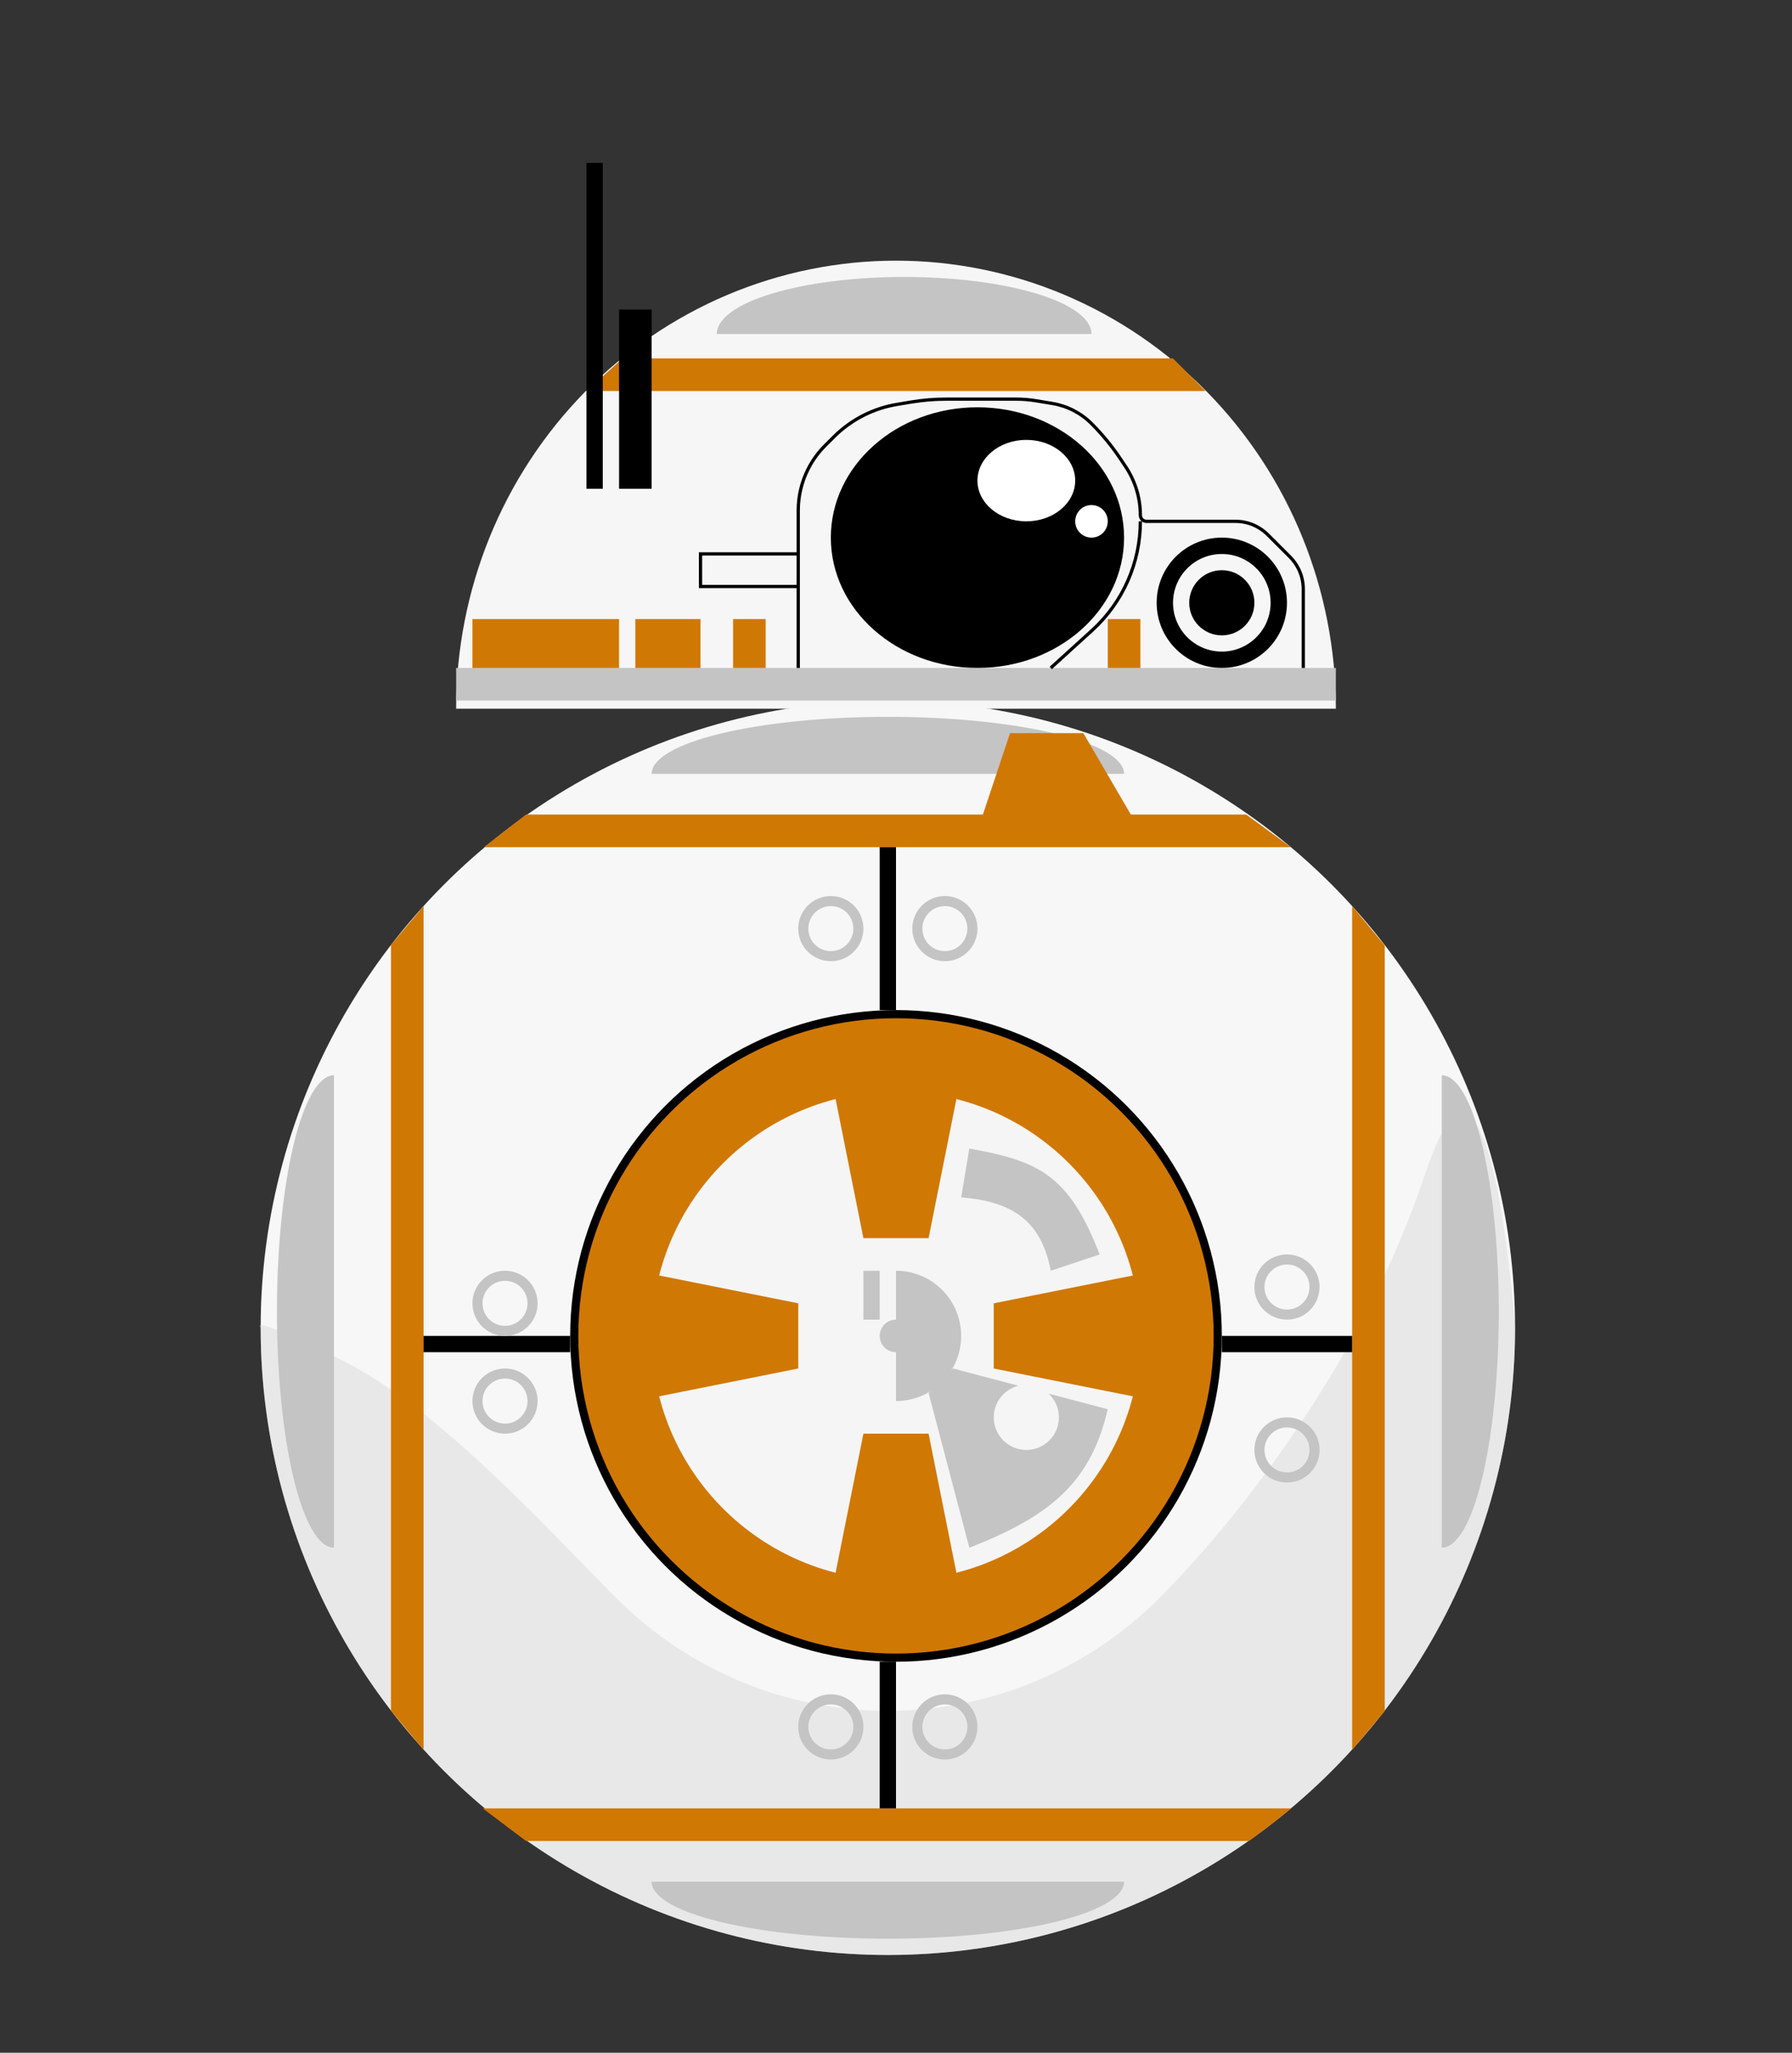 <svg width="110" height="126" viewBox="0 0 110 126" fill="none" xmlns="http://www.w3.org/2000/svg">
<rect x="0" y="0" width="110" height="126" fill="#333333" stroke="none"/>
<g id="body">
<g id="circulogrande">
<circle id="circulo1" cx="54.5" cy="81.5" r="38.5" fill="#F7F7F7"/>
<path id="sombra" d="M93 81.5C93 91.711 88.944 101.503 81.724 108.724C74.504 115.944 64.711 120 54.5 120C44.289 120 34.496 115.944 27.276 108.724C20.056 101.503 16 91.711 16 81.5C16 81.5 15 80.5 21 83.5C27 86.5 33.462 93.718 37.872 98.128C42.282 102.538 48.263 105.015 54.5 105.015C60.737 105.015 66.718 102.538 71.128 98.128C75.538 93.718 83.515 84 87.5 72C91.485 60 93 81.5 93 81.5Z" fill="#D3D3D3" fill-opacity="0.4"/>
<path id="linea1" d="M32.287 50H76.5L79.236 52H29.702L32.287 50Z" fill="#D07804"/>
<path id="linea4" d="M24 58L26 55.616V107.417L24 105V58Z" fill="#D07804"/>
<path id="linea3" d="M85 105.033L83 107.417V55.616L85 58.033V105.033Z" fill="#D07804"/>
<path id="linea2" d="M76.674 113H32.287L29.632 111H79.269L78 112L76.674 113Z" fill="#D07804"/>
<rect id="sublinea1" x="54" y="52" width="1" height="10" fill="black"/>
<rect id="sublinea2" x="54" y="102" width="1" height="9" fill="black"/>
<rect id="sublinea3" x="75" y="83" width="1" height="8" transform="rotate(-90 75 83)" fill="black"/>
<rect id="sublinea4" x="26" y="83" width="1" height="9" transform="rotate(-90 26 83)" fill="black"/>
<path id="semicirculo3" d="M88.5 66C88.96 66 89.415 66.375 89.839 67.104C90.264 67.832 90.65 68.9 90.975 70.247C91.3 71.593 91.558 73.192 91.734 74.951C91.909 76.71 92 78.596 92 80.5C92 82.404 91.909 84.29 91.734 86.049C91.558 87.808 91.3 89.407 90.975 90.753C90.65 92.1 90.264 93.168 89.839 93.896C89.415 94.625 88.96 95 88.5 95L88.5 80.5L88.5 66Z" fill="#C4C4C4"/>
<path id="semicirculo4" d="M20.5 95C20.04 95 19.585 94.625 19.161 93.896C18.736 93.168 18.35 92.1 18.025 90.753C17.7 89.407 17.442 87.808 17.266 86.049C17.09 84.29 17 82.404 17 80.5C17 78.596 17.09 76.71 17.266 74.951C17.442 73.192 17.7 71.593 18.025 70.247C18.35 68.9 18.736 67.832 19.161 67.104C19.585 66.375 20.04 66 20.5 66L20.5 80.5L20.5 95Z" fill="#C4C4C4"/>
<path id="semicirculo2" d="M69 115.5C69 115.96 68.625 116.415 67.896 116.839C67.168 117.264 66.1 117.65 64.753 117.975C63.407 118.3 61.808 118.558 60.049 118.734C58.29 118.909 56.404 119 54.5 119C52.596 119 50.71 118.909 48.951 118.734C47.192 118.558 45.593 118.3 44.247 117.975C42.901 117.65 41.832 117.264 41.104 116.839C40.375 116.415 40 115.96 40 115.5L54.5 115.5L69 115.5Z" fill="#C4C4C4"/>
<path id="semicirculo1" d="M40 47.5C40 47.04 40.375 46.585 41.104 46.161C41.832 45.736 42.901 45.35 44.247 45.025C45.593 44.7 47.192 44.442 48.951 44.266C50.71 44.09 52.596 44 54.5 44C56.404 44 58.29 44.09 60.049 44.266C61.808 44.442 63.407 44.7 64.753 45.025C66.1 45.35 67.168 45.736 67.896 46.161C68.625 46.585 69 47.04 69 47.5L54.5 47.5L40 47.5Z" fill="#C4C4C4"/>
<path id="externo1" d="M62 45H66.5L70 51H60L62 45Z" fill="#D07804"/>
<path id="remache8" d="M53 57C53 58.105 52.105 59 51 59C49.895 59 49 58.105 49 57C49 55.895 49.895 55 51 55C52.105 55 53 55.895 53 57ZM49.618 57C49.618 57.763 50.237 58.382 51 58.382C51.763 58.382 52.382 57.763 52.382 57C52.382 56.237 51.763 55.618 51 55.618C50.237 55.618 49.618 56.237 49.618 57Z" fill="#C4C4C4"/>
<path id="remache7" d="M60 57C60 58.105 59.105 59 58 59C56.895 59 56 58.105 56 57C56 55.895 56.895 55 58 55C59.105 55 60 55.895 60 57ZM56.618 57C56.618 57.763 57.237 58.382 58 58.382C58.763 58.382 59.382 57.763 59.382 57C59.382 56.237 58.763 55.618 58 55.618C57.237 55.618 56.618 56.237 56.618 57Z" fill="#C4C4C4"/>
<path id="remache6" d="M60 106C60 107.105 59.105 108 58 108C56.895 108 56 107.105 56 106C56 104.895 56.895 104 58 104C59.105 104 60 104.895 60 106ZM56.618 106C56.618 106.763 57.237 107.382 58 107.382C58.763 107.382 59.382 106.763 59.382 106C59.382 105.237 58.763 104.618 58 104.618C57.237 104.618 56.618 105.237 56.618 106Z" fill="#C4C4C4"/>
<path id="remache5" d="M53 106C53 107.105 52.105 108 51 108C49.895 108 49 107.105 49 106C49 104.895 49.895 104 51 104C52.105 104 53 104.895 53 106ZM49.618 106C49.618 106.763 50.237 107.382 51 107.382C51.763 107.382 52.382 106.763 52.382 106C52.382 105.237 51.763 104.618 51 104.618C50.237 104.618 49.618 105.237 49.618 106Z" fill="#C4C4C4"/>
<path id="remache4" d="M33 86C33 87.105 32.105 88 31 88C29.895 88 29 87.105 29 86C29 84.895 29.895 84 31 84C32.105 84 33 84.895 33 86ZM29.618 86C29.618 86.763 30.237 87.382 31 87.382C31.763 87.382 32.382 86.763 32.382 86C32.382 85.237 31.763 84.618 31 84.618C30.237 84.618 29.618 85.237 29.618 86Z" fill="#C4C4C4"/>
<path id="remache3" d="M33 80C33 81.105 32.105 82 31 82C29.895 82 29 81.105 29 80C29 78.895 29.895 78 31 78C32.105 78 33 78.895 33 80ZM29.618 80C29.618 80.763 30.237 81.382 31 81.382C31.763 81.382 32.382 80.763 32.382 80C32.382 79.237 31.763 78.618 31 78.618C30.237 78.618 29.618 79.237 29.618 80Z" fill="#C4C4C4"/>
<path id="remache2" d="M81 79C81 80.105 80.105 81 79 81C77.895 81 77 80.105 77 79C77 77.895 77.895 77 79 77C80.105 77 81 77.895 81 79ZM77.618 79C77.618 79.763 78.237 80.382 79 80.382C79.763 80.382 80.382 79.763 80.382 79C80.382 78.237 79.763 77.618 79 77.618C78.237 77.618 77.618 78.237 77.618 79Z" fill="#C4C4C4"/>
<path id="remache1" d="M81 89C81 90.105 80.105 91 79 91C77.895 91 77 90.105 77 89C77 87.895 77.895 87 79 87C80.105 87 81 87.895 81 89ZM77.618 89C77.618 89.763 78.237 90.382 79 90.382C79.763 90.382 80.382 89.763 80.382 89C80.382 88.237 79.763 87.618 79 87.618C78.237 87.618 77.618 88.237 77.618 89Z" fill="#C4C4C4"/>
</g>
<g id="circulopeque">
<circle id="circulo2" cx="55" cy="82" r="19.75" fill="#D07804" stroke="black" stroke-width="0.5"/>
<circle id="circulo3" cx="55" cy="82" r="15" fill="#F5F5F5"/>
<path id="lineasinternas1" d="M53 88H57L59 98H51L53 88Z" fill="#D07804"/>
<path id="lineasinternas2" d="M57 76H53L51 66H59L57 76Z" fill="#D07804"/>
<path id="lineasinternas3" d="M61 84V80L71 78V86L61 84Z" fill="#D07804"/>
<path id="lineasinternas4" d="M49 80V84L39 86V78L49 80Z" fill="#D07804"/>
<path id="interno1" d="M59 73.5L59.5 70.5C63.757 71.263 65.616 72.112 67.5 77L64.5 78C63.943 75.091 62.316 73.748 59 73.5Z" fill="#C4C4C4"/>
<path id="interno2" d="M55 78C56.061 78 57.078 78.421 57.828 79.172C58.579 79.922 59 80.939 59 82C59 83.061 58.579 84.078 57.828 84.828C57.078 85.579 56.061 86 55 86L55 82L55 78Z" fill="#C4C4C4"/>
<path id="interno3" d="M59.5 95L57 85.5L58.5 84L68 86.5C66.981 90.837 64.678 92.996 59.5 95Z" fill="#C4C4C4"/>
<circle id="interno4" cx="55" cy="82" r="1" fill="#C4C4C4"/>
<circle id="interno5" cx="63" cy="87" r="2" fill="#F5F5F5"/>
<rect id="interno6" x="53" y="78" width="1" height="3" fill="#C4C4C4"/>
</g>
<g id="cabezaa">
<path id="cabeza" d="M82 43.5C82 39.889 81.302 36.313 79.945 32.976C78.588 29.64 76.599 26.608 74.092 24.055C71.585 21.501 68.608 19.475 65.332 18.093C62.057 16.711 58.546 16 55 16C51.454 16 47.943 16.711 44.667 18.093C41.392 19.475 38.415 21.501 35.908 24.055C33.401 26.608 31.412 29.64 30.055 32.976C28.698 36.313 28 39.889 28 43.5L55 43.5H82Z" fill="#F6F6F6"/>
<ellipse id="ojogrande" cx="60" cy="33" rx="9" ry="8" fill="black"/>
<path id="ojopeque&#195;&#177;o" d="M79 37C79 39.209 77.209 41 75 41C72.791 41 71 39.209 71 37C71 34.791 72.791 33 75 33C77.209 33 79 34.791 79 37ZM72.005 37C72.005 38.654 73.346 39.995 75 39.995C76.654 39.995 77.995 38.654 77.995 37C77.995 35.346 76.654 34.005 75 34.005C73.346 34.005 72.005 35.346 72.005 37Z" fill="black"/>
<circle id="ojopeque&#195;&#177;o1" cx="75" cy="37" r="2" fill="black"/>
<path id="lineacabeza" d="M38.217 22H72L74 24H36L38.217 22Z" fill="#D07804"/>
<rect id="antena1" x="36" y="10" width="1" height="20" fill="black"/>
<rect id="antena2" x="38" y="19" width="2" height="11" fill="black"/>
<path id="coronilla" d="M67 20.5C67 20.04 66.703 19.585 66.125 19.161C65.547 18.736 64.7 18.35 63.632 18.025C62.564 17.7 61.296 17.442 59.901 17.266C58.506 17.09 57.01 17 55.5 17C53.99 17 52.494 17.09 51.099 17.266C49.704 17.442 48.436 17.7 47.368 18.025C46.3 18.35 45.453 18.736 44.875 19.161C44.297 19.585 44 20.04 44 20.5L55.5 20.5H67Z" fill="#C4C4C4"/>
<rect id="lineaabajo" x="28" y="41" width="54" height="2" fill="#C4C4C4"/>
<ellipse id="brillo" cx="63" cy="29.5" rx="3" ry="2.5" fill="white"/>
<circle id="brillo_2" cx="67" cy="32" r="1" fill="white"/>
<rect id="lineacabeza1" x="29" y="38" width="9" height="3" fill="#D07804"/>
<rect id="lineacabeza2" x="39" y="38" width="4" height="3" fill="#D07804"/>
<rect id="lineacabeza3" x="45" y="38" width="2" height="3" fill="#D07804"/>
<rect id="lineacabeza4" x="68" y="38" width="2" height="3" fill="#D07804"/>
<path id="dise&#195;&#177;o1" d="M49 41V31.325C49 30.454 49.203 29.594 49.593 28.815V28.815C49.862 28.275 50.218 27.782 50.644 27.356L51.179 26.821C51.723 26.277 52.35 25.825 53.038 25.481V25.481C53.676 25.162 54.358 24.94 55.061 24.823L55.935 24.677C56.644 24.559 57.361 24.5 58.08 24.5H59.5H62.376C62.791 24.5 63.206 24.534 63.616 24.603L64.605 24.767C65.512 24.919 66.35 25.35 67 26V26V26C67.665 26.665 68.263 27.394 68.784 28.177L69 28.5L69.098 28.647C69.686 29.529 70 30.566 70 31.627V31.627V31.627C70 31.833 70.167 32 70.373 32H72H75.5H75.837C76.273 32 76.703 32.101 77.093 32.296V32.296C77.362 32.431 77.609 32.609 77.822 32.822L78.5 33.5L79.178 34.178C79.391 34.391 79.569 34.638 79.704 34.907V34.907C79.899 35.297 80 35.727 80 36.163V36.5V38V39V40V41" stroke="black" stroke-width="0.2"/>
<path id="dise&#195;&#177;o2" d="M70 32V32C70 34.548 68.925 36.977 67.04 38.691L64.5 41" stroke="black" stroke-width="0.2"/>
<path id="dise&#195;&#177;o3" d="M49 36H43V34H49" stroke="black" stroke-width="0.2"/>
</g>
</g>
</svg>
